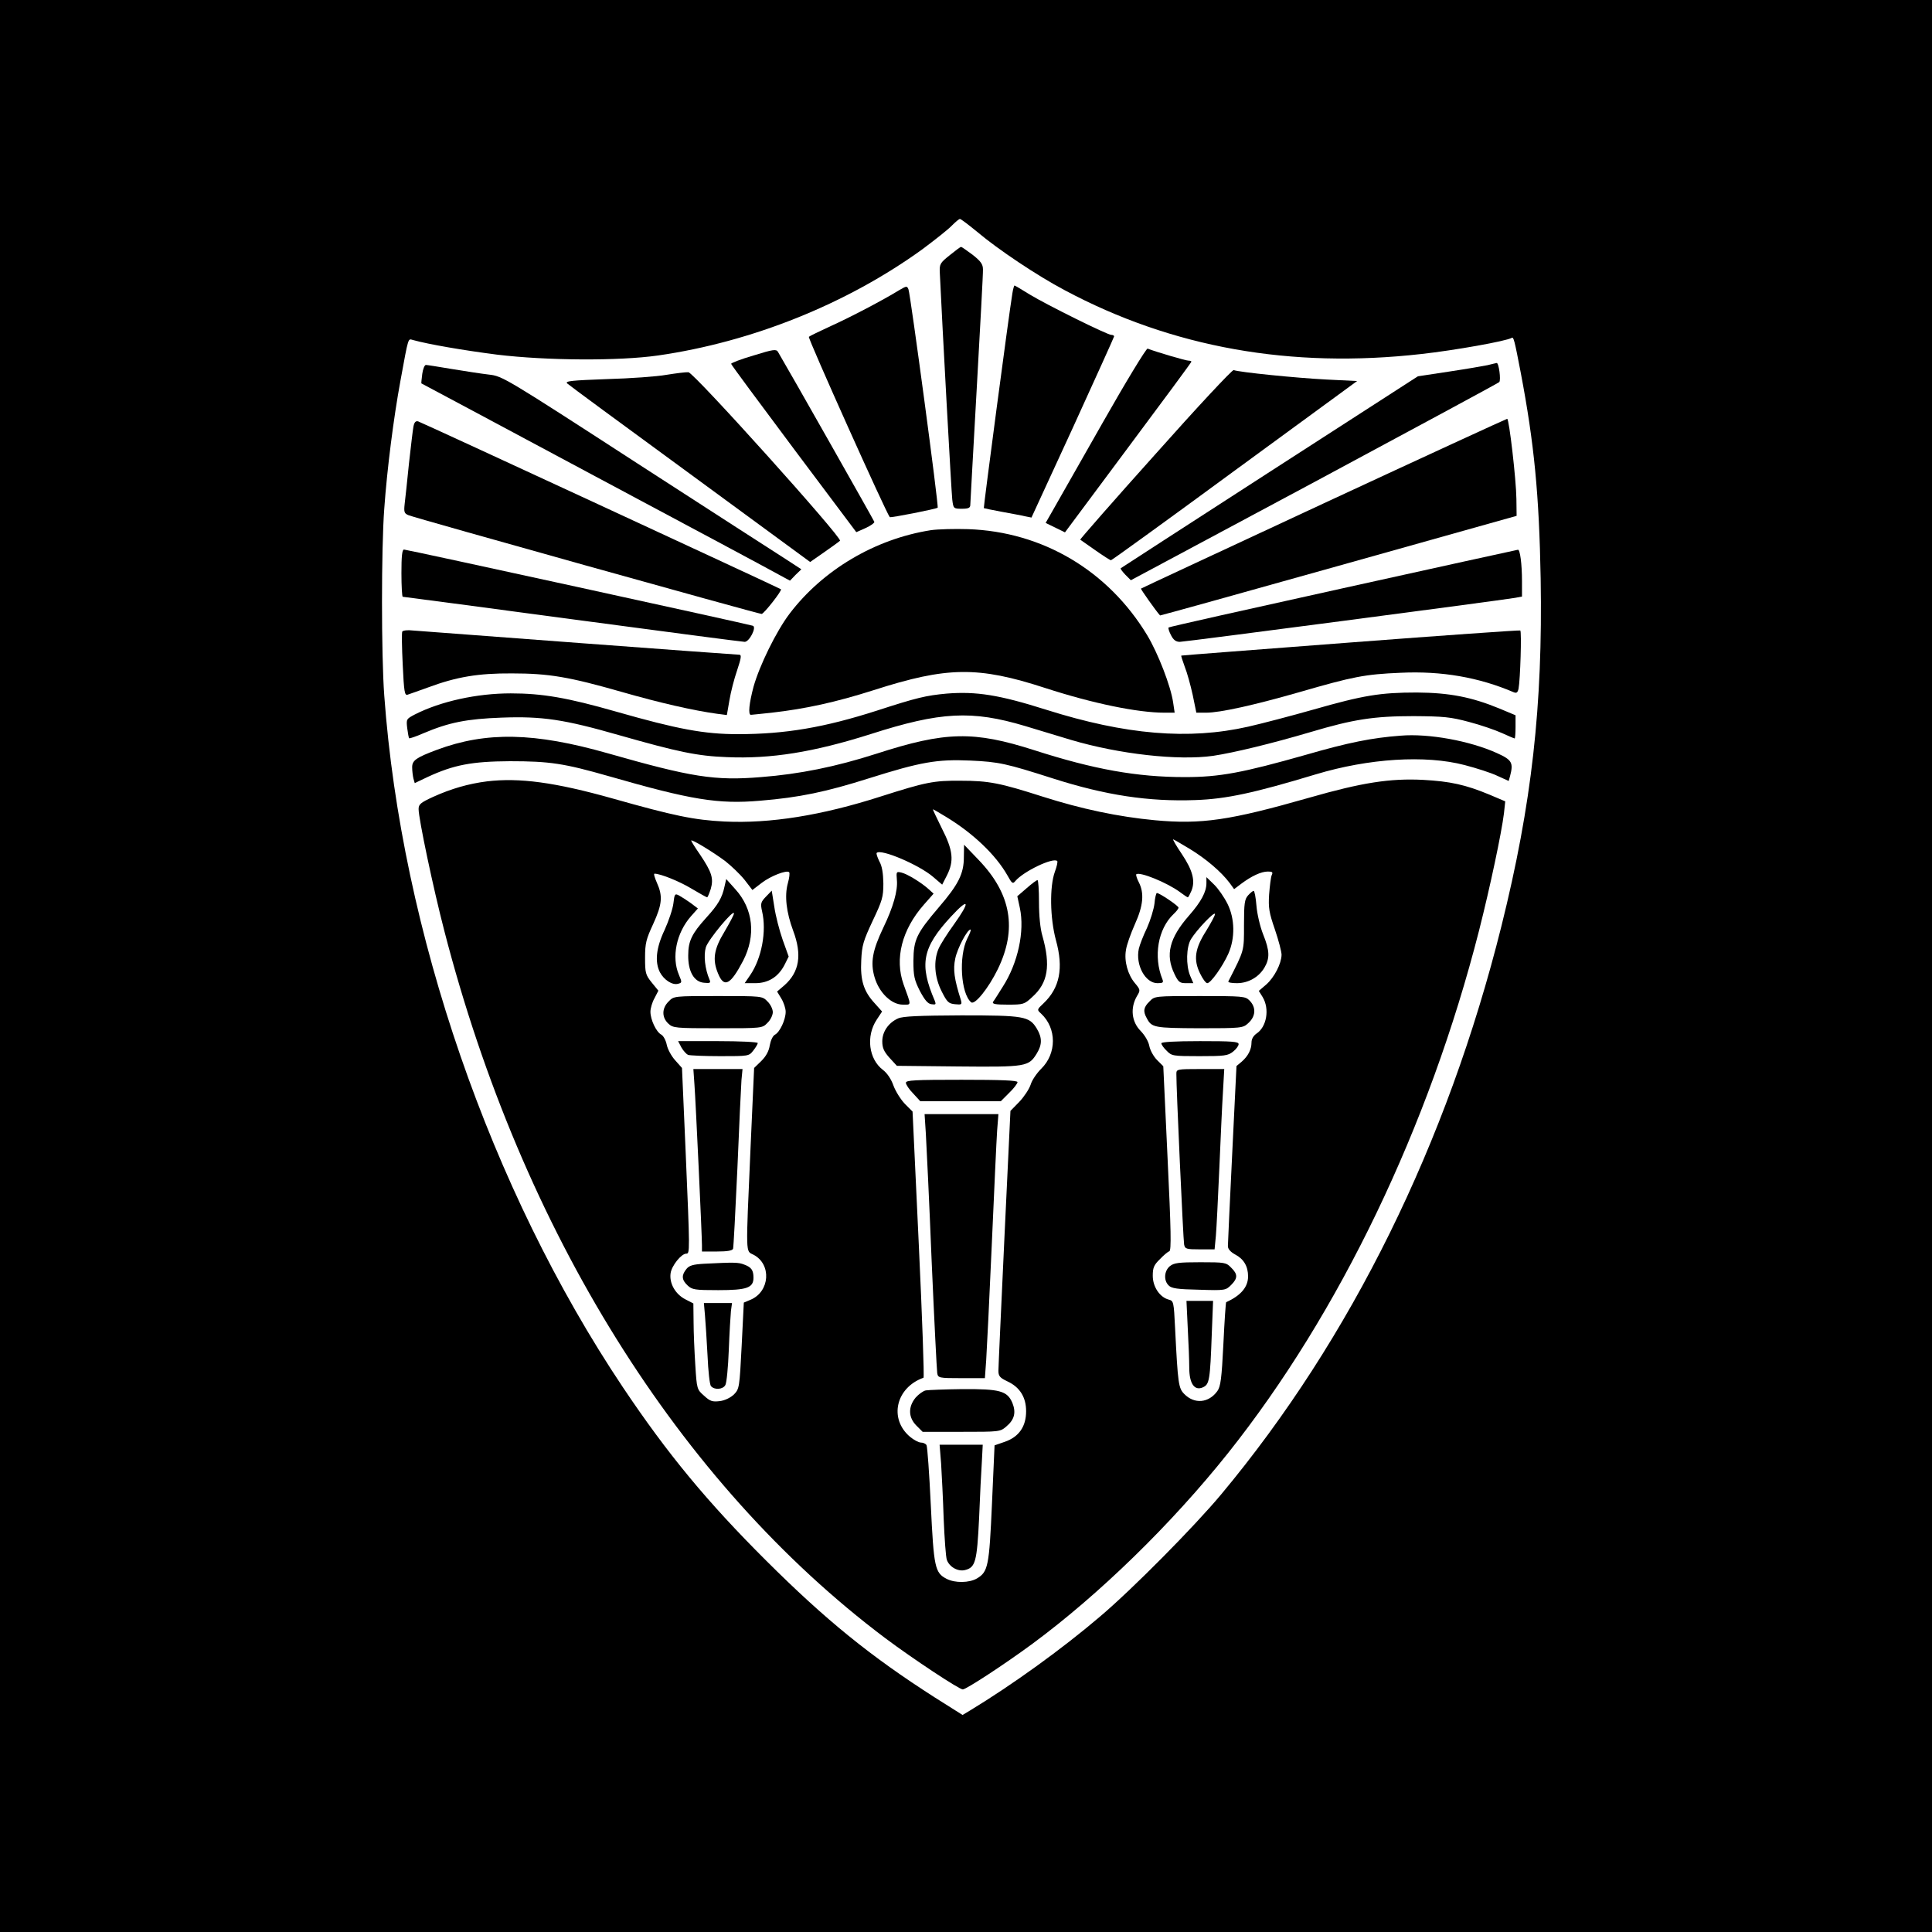 <?xml version="1.0" standalone="no"?>
<!DOCTYPE svg PUBLIC "-//W3C//DTD SVG 20010904//EN"
 "http://www.w3.org/TR/2001/REC-SVG-20010904/DTD/svg10.dtd">
<svg version="1.0" xmlns="http://www.w3.org/2000/svg"
 width="900pt" height="900pt" viewBox="0 0 900 900"
 preserveAspectRatio="xMidYMid meet">
<g transform="translate(0,900) scale(0.1,-0.1)"
fill="#000000" stroke="none">
<path d="M0 4500 l0 -4500 4500 0 4500 0 0 4500 0 4500 -4500 0 -4500 0 0
-4500z m4552 3420 c97 -82 281 -205 408 -272 500 -267 1053 -366 1662 -297
154 17 395 60 420 75 9 6 13 -10 42 -161 63 -331 86 -570 93 -960 10 -592 -41
-1050 -183 -1620 -252 -1010 -701 -1922 -1305 -2646 -126 -151 -414 -442 -564
-569 -178 -152 -410 -319 -606 -438 l-35 -21 -130 82 c-300 192 -507 360 -785
637 -275 274 -460 498 -667 807 -617 922 -1032 2124 -1112 3223 -14 189 -14
685 0 870 13 185 44 426 75 594 39 213 35 198 59 192 72 -20 235 -48 391 -68
231 -28 568 -30 750 -4 439 63 881 241 1232 495 59 44 121 93 137 110 17 17
33 31 38 31 4 0 40 -27 80 -60z"/>
<path d="M4424 7811 c-45 -36 -48 -41 -46 -82 11 -238 54 -1024 58 -1056 5
-42 6 -43 45 -43 30 0 39 4 39 18 0 9 14 253 30 542 16 289 30 539 29 555 0
24 -10 38 -48 68 -27 20 -51 37 -54 37 -3 0 -26 -17 -53 -39z"/>
<path d="M4190 7649 c-78 -48 -231 -128 -320 -168 -52 -24 -98 -46 -102 -50
-6 -5 362 -825 377 -840 4 -4 217 38 223 44 6 5 -127 995 -136 1017 -7 17 -9
16 -42 -3z"/>
<path d="M4716 7633 c-17 -102 -135 -997 -133 -1000 2 -1 39 -9 83 -17 43 -8
93 -17 109 -21 l30 -6 193 419 c105 230 192 422 192 425 0 4 -6 7 -13 7 -19 0
-301 140 -380 188 -37 23 -69 42 -71 42 -2 0 -7 -17 -10 -37z"/>
<path d="M3510 7344 c-58 -17 -105 -35 -104 -39 0 -4 132 -182 292 -396 l291
-388 43 19 c24 11 42 24 41 29 -2 7 -402 713 -449 792 -8 13 -21 12 -114 -17z"/>
<path d="M5135 7028 c-110 -193 -214 -377 -232 -408 l-32 -56 45 -22 45 -22
294 395 c162 217 295 397 295 400 0 3 -7 5 -14 5 -12 0 -149 40 -190 56 -6 2
-101 -154 -211 -348z"/>
<path d="M6930 7299 c-19 -4 -100 -18 -180 -30 l-145 -22 -690 -445 c-379
-245 -692 -447 -694 -449 -3 -2 7 -15 21 -30 l26 -26 854 457 c469 252 857
461 862 466 9 9 -2 91 -12 89 -4 -1 -23 -5 -42 -10z"/>
<path d="M1967 7258 c-3 -24 -5 -43 -4 -44 1 0 367 -196 812 -434 446 -238
831 -444 857 -459 l48 -26 26 27 27 26 -69 45 c-38 24 -351 226 -696 449 -617
400 -628 406 -690 413 -35 4 -112 16 -173 26 -60 10 -115 19 -121 19 -6 0 -14
-19 -17 -42z"/>
<path d="M5382 6884 c-195 -217 -352 -397 -350 -398 1 -1 33 -23 70 -49 37
-26 70 -47 73 -47 4 0 264 188 577 418 l570 417 -143 7 c-138 7 -407 34 -432
44 -7 2 -171 -174 -365 -392z"/>
<path d="M3105 7254 c-44 -8 -169 -17 -278 -20 -163 -6 -196 -9 -185 -20 7 -7
265 -197 573 -422 l559 -410 66 46 c36 25 69 49 73 53 14 11 -681 784 -706
785 -12 1 -58 -5 -102 -12z"/>
<path d="M6166 6655 c-466 -217 -849 -395 -851 -397 -2 -2 69 -103 89 -125 1
-1 375 103 831 231 l830 233 -1 79 c-1 89 -34 374 -43 373 -3 0 -388 -177
-855 -394z"/>
<path d="M1926 7013 c-3 -15 -12 -93 -21 -173 -8 -80 -17 -164 -20 -188 -4
-37 -2 -44 18 -52 27 -12 1630 -460 1645 -460 10 0 96 109 90 115 -6 5 -1673
777 -1690 782 -11 3 -18 -3 -22 -24z"/>
<path d="M4335 6530 c-259 -41 -502 -185 -657 -389 -62 -82 -140 -241 -168
-341 -20 -76 -26 -130 -12 -130 4 0 48 5 97 10 158 18 299 49 475 105 342 110
486 112 799 10 222 -72 430 -115 556 -115 l47 0 -7 47 c-11 77 -71 231 -121
314 -182 301 -487 482 -834 494 -63 2 -142 0 -175 -5z"/>
<path d="M1870 6330 c0 -60 3 -110 6 -110 3 0 359 -47 791 -105 432 -58 793
-105 802 -105 22 0 57 69 38 75 -19 7 -1612 355 -1625 355 -9 0 -12 -33 -12
-110z"/>
<path d="M6257 6260 c-444 -98 -810 -180 -813 -183 -3 -3 2 -19 11 -36 11 -22
23 -31 41 -31 23 0 1485 192 1562 205 l32 6 0 72 c0 79 -9 148 -19 146 -3 0
-370 -81 -814 -179z"/>
<path d="M1874 6058 c-3 -5 -2 -74 2 -154 6 -128 9 -145 23 -140 9 3 52 18 96
34 132 49 233 66 390 65 172 0 266 -16 514 -87 174 -50 332 -86 441 -101 l46
-6 12 69 c6 37 22 100 36 140 19 57 21 72 10 72 -18 0 -1463 108 -1522 113
-23 3 -45 0 -48 -5z"/>
<path d="M6290 6007 c-432 -33 -786 -60 -787 -61 -2 -1 6 -24 16 -52 11 -27
27 -86 37 -131 l17 -83 45 0 c66 0 223 35 436 96 249 72 303 83 471 90 190 9
364 -21 527 -91 13 -5 18 -1 22 17 8 41 15 267 8 271 -4 2 -360 -23 -792 -56z"/>
<path d="M4410 5769 c-97 -9 -139 -19 -324 -79 -246 -79 -428 -110 -649 -110
-156 0 -280 23 -567 105 -227 65 -344 85 -491 85 -157 0 -326 -37 -446 -98
-40 -21 -41 -22 -36 -64 3 -24 7 -45 9 -47 2 -2 32 8 66 23 120 51 203 67 364
73 190 7 291 -8 549 -82 274 -78 364 -97 501 -102 205 -9 404 23 669 107 327
105 472 112 720 38 55 -17 152 -46 215 -65 223 -66 498 -97 661 -74 99 15 272
57 455 111 198 59 294 74 479 74 141 -1 172 -4 258 -27 54 -14 123 -38 154
-52 30 -14 57 -25 59 -25 2 0 4 24 4 54 l0 54 -74 31 c-131 54 -234 74 -386
75 -170 0 -249 -13 -480 -79 -102 -29 -239 -65 -305 -80 -278 -63 -572 -38
-942 79 -218 69 -325 86 -463 75z"/>
<path d="M6525 5573 c-134 -10 -244 -32 -441 -89 -296 -84 -403 -104 -564
-104 -224 0 -424 36 -701 125 -284 91 -414 88 -736 -16 -190 -61 -358 -95
-538 -109 -216 -18 -325 0 -714 111 -341 97 -565 102 -796 16 -96 -36 -115
-49 -115 -81 0 -17 3 -41 6 -53 l6 -21 61 29 c121 56 205 72 382 73 186 0 252
-10 462 -70 382 -110 509 -131 704 -114 183 15 307 41 509 105 238 75 315 89
470 82 134 -6 168 -14 384 -83 247 -79 447 -109 665 -101 144 5 273 33 561
120 246 74 510 91 693 43 54 -14 123 -36 152 -50 l53 -24 6 21 c17 64 10 77
-61 109 -126 57 -318 92 -448 81z"/>
<path d="M2268 5360 c-86 -11 -166 -34 -250 -72 -59 -27 -68 -35 -68 -57 0
-45 68 -368 120 -568 361 -1398 1093 -2572 2055 -3295 127 -95 343 -238 360
-238 16 0 196 118 325 213 310 229 646 556 910 887 520 653 937 1522 1170
2435 52 205 105 456 116 546 l6 56 -73 31 c-113 47 -184 62 -309 69 -155 8
-287 -13 -531 -83 -371 -106 -502 -125 -719 -105 -170 16 -341 52 -523 110
-197 63 -249 74 -382 74 -125 1 -161 -6 -371 -73 -277 -89 -516 -127 -729
-117 -142 7 -237 27 -520 107 -270 76 -436 98 -587 80z m2137 -164 c126 -76
233 -177 288 -274 21 -38 25 -41 37 -26 38 45 176 111 195 93 3 -3 -2 -26 -11
-50 -25 -69 -23 -215 5 -319 36 -130 18 -222 -58 -294 -31 -29 -31 -30 -11
-48 73 -68 73 -186 0 -257 -20 -20 -43 -53 -49 -74 -7 -21 -31 -57 -53 -80
l-41 -42 -28 -590 c-15 -324 -28 -603 -28 -620 0 -25 6 -33 42 -50 58 -27 87
-74 87 -139 0 -71 -33 -119 -98 -142 l-49 -17 -12 -271 c-13 -292 -18 -318
-70 -349 -36 -21 -102 -22 -141 -2 -55 28 -60 53 -74 344 -7 147 -16 273 -20
279 -4 7 -16 12 -26 12 -10 0 -33 12 -51 27 -99 84 -66 229 63 275 4 2 -6 281
-22 622 l-29 618 -36 36 c-19 20 -43 58 -53 85 -10 29 -29 58 -49 73 -66 50
-80 157 -29 234 l25 38 -34 38 c-52 56 -68 108 -63 201 3 69 10 91 53 183 45
95 50 111 50 175 -1 48 -6 81 -19 103 -9 19 -15 36 -12 39 20 20 198 -56 263
-112 l42 -36 22 43 c34 67 29 117 -24 220 -24 49 -43 88 -41 88 2 0 28 -15 59
-34z m-1027 -207 c28 -22 69 -61 90 -87 l37 -48 43 33 c43 33 117 61 128 50 4
-4 1 -27 -6 -52 -16 -58 -7 -135 25 -221 42 -112 29 -192 -41 -254 l-34 -29
20 -33 c11 -18 20 -46 20 -61 0 -37 -27 -95 -50 -107 -10 -5 -20 -27 -24 -49
-4 -27 -17 -51 -39 -73 l-34 -33 -17 -380 c-22 -503 -23 -471 14 -490 85 -44
77 -172 -14 -210 l-31 -13 -10 -201 c-10 -196 -11 -201 -36 -227 -16 -15 -42
-28 -66 -31 -34 -4 -45 -1 -73 25 -33 29 -34 30 -41 143 -4 63 -8 153 -8 201
l-1 86 -37 19 c-47 24 -76 75 -69 122 5 35 50 91 73 91 17 0 17 8 -3 475 l-17
390 -32 36 c-18 20 -35 52 -39 72 -4 20 -15 41 -25 47 -24 12 -51 70 -51 107
0 15 8 44 19 63 l18 35 -31 38 c-29 36 -31 45 -31 116 0 67 5 86 38 157 42 92
45 130 17 192 -10 23 -16 42 -11 42 28 0 117 -36 173 -70 37 -22 69 -40 72
-40 3 0 10 18 17 39 14 49 5 78 -50 160 -23 33 -41 62 -41 65 0 9 100 -52 158
-95z m2165 56 c74 -45 145 -105 185 -158 l21 -29 33 25 c48 36 93 57 124 57
21 0 25 -3 18 -17 -4 -10 -9 -51 -12 -90 -4 -62 0 -85 27 -163 17 -50 31 -103
31 -118 -1 -41 -33 -104 -71 -138 l-35 -30 18 -29 c33 -55 19 -139 -29 -170
-14 -10 -23 -25 -23 -41 0 -33 -16 -64 -46 -90 l-24 -20 -20 -410 c-11 -225
-20 -418 -20 -429 0 -13 12 -27 34 -39 40 -21 60 -55 60 -102 0 -49 -33 -89
-102 -120 -2 -1 -8 -89 -13 -195 -8 -161 -13 -198 -28 -219 -40 -56 -107 -62
-154 -14 -27 27 -30 46 -43 307 -6 124 -7 127 -30 133 -41 11 -74 59 -74 111
0 37 5 50 33 77 17 18 37 35 44 37 10 3 8 99 -8 433 l-20 429 -29 29 c-16 16
-32 45 -36 65 -4 22 -21 50 -40 70 -43 43 -50 108 -17 164 16 26 15 29 -10 59
-33 39 -51 102 -42 154 3 23 22 76 41 119 40 88 45 146 19 197 -9 17 -14 34
-12 37 15 14 145 -39 204 -83 17 -13 34 -24 36 -24 3 0 10 14 17 30 19 46 6
96 -45 172 -25 37 -43 68 -40 68 2 0 37 -20 78 -45z"/>
<path d="M4490 5007 c0 -77 -25 -127 -117 -234 -104 -122 -117 -150 -118 -249
0 -70 4 -88 30 -140 23 -43 37 -60 54 -62 20 -3 22 -1 16 15 -74 171 -59 248
75 393 85 92 92 73 14 -36 -32 -44 -64 -95 -72 -114 -24 -57 -19 -131 14 -197
26 -52 33 -58 63 -61 31 -3 33 -2 27 20 -31 98 -37 142 -26 193 10 48 56 135
71 135 4 0 -3 -19 -15 -42 -41 -83 -30 -257 18 -297 17 -14 81 66 124 154 91
187 63 351 -89 509 l-68 71 -1 -58z"/>
<path d="M4178 4901 c5 -49 -17 -127 -63 -222 -51 -107 -61 -163 -41 -231 21
-72 78 -128 132 -128 41 0 40 -8 3 95 -42 119 -8 254 95 371 l45 51 -22 20
c-34 31 -99 71 -127 78 -25 6 -25 4 -22 -34z"/>
<path d="M4782 4862 l-43 -37 12 -55 c23 -108 -9 -257 -80 -367 -20 -32 -40
-64 -45 -70 -5 -10 11 -13 68 -13 73 0 78 1 115 36 73 65 86 146 47 284 -10
33 -16 94 -16 157 0 57 -3 103 -7 103 -5 0 -27 -17 -51 -38z"/>
<path d="M4184 4256 c-45 -20 -74 -62 -74 -107 0 -31 8 -48 34 -77 l34 -37
286 -3 c317 -3 328 -1 366 61 25 41 25 73 0 115 -35 58 -59 62 -352 62 -197
-1 -271 -4 -294 -14z"/>
<path d="M4220 3956 c0 -8 15 -31 34 -50 l33 -36 188 0 187 0 39 39 c22 21 39
44 39 50 0 8 -75 11 -260 11 -219 0 -260 -2 -260 -14z"/>
<path d="M4313 3718 c3 -51 16 -318 27 -593 12 -275 24 -510 26 -522 4 -22 8
-23 113 -23 l109 0 6 83 c3 45 15 287 26 537 11 250 22 490 25 533 l6 77 -172
0 -172 0 6 -92z"/>
<path d="M4313 2523 c-12 -2 -34 -18 -48 -34 -35 -43 -34 -92 4 -130 l29 -29
180 0 c178 0 181 0 210 25 38 32 46 65 28 110 -24 56 -59 65 -233 64 -81 -1
-158 -4 -170 -6z"/>
<path d="M4384 2183 c3 -49 9 -164 12 -258 4 -93 10 -180 15 -192 12 -33 52
-55 84 -47 49 12 56 38 66 241 4 103 10 223 13 266 l4 77 -100 0 -101 0 7 -87z"/>
<path d="M3375 4870 c-11 -52 -30 -85 -85 -145 -67 -74 -84 -109 -84 -175 -1
-75 27 -124 73 -128 29 -3 33 -1 26 15 -21 49 -28 112 -17 150 11 36 131 180
131 158 1 -5 -20 -44 -44 -85 -50 -82 -57 -131 -30 -195 28 -69 58 -53 117 60
60 117 47 240 -36 332 l-43 48 -8 -35z"/>
<path d="M3568 4823 c-24 -25 -26 -32 -18 -68 22 -93 -2 -219 -55 -297 l-26
-38 49 0 c61 0 107 29 136 84 l20 40 -28 78 c-15 43 -33 112 -39 154 l-12 75
-27 -28z"/>
<path d="M3137 4792 c-3 -26 -22 -82 -41 -124 -40 -84 -46 -149 -22 -197 19
-36 58 -61 84 -54 19 5 20 6 5 41 -36 83 -12 197 56 274 l32 36 -33 25 c-18
13 -43 29 -54 35 -20 11 -22 8 -27 -36z"/>
<path d="M3115 4335 c-32 -31 -33 -74 -2 -103 22 -21 32 -22 231 -22 206 0
207 0 231 25 14 13 25 36 25 50 0 14 -11 37 -25 50 -24 25 -25 25 -230 25
-205 0 -206 0 -230 -25z"/>
<path d="M3174 4121 c9 -16 23 -31 31 -35 9 -3 77 -6 150 -6 132 0 134 0 154
26 12 15 21 31 21 35 0 5 -83 9 -185 9 l-186 0 15 -29z"/>
<path d="M3235 3948 c6 -81 35 -704 35 -749 l0 -29 70 0 c48 0 72 4 75 13 2 6
11 174 20 372 8 198 17 384 19 413 l5 52 -115 0 -114 0 5 -72z"/>
<path d="M3280 3113 c-51 -3 -69 -8 -82 -24 -24 -29 -23 -51 5 -77 21 -20 34
-22 143 -22 134 0 164 11 164 58 0 35 -10 49 -43 61 -27 11 -47 11 -187 4z"/>
<path d="M3284 2873 c3 -32 8 -116 12 -188 3 -71 10 -136 16 -142 16 -19 56
-16 67 5 6 10 13 84 16 163 3 79 8 161 10 182 l5 37 -65 0 -66 0 5 -57z"/>
<path d="M5620 4886 c0 -41 -25 -87 -81 -151 -92 -105 -111 -183 -68 -272 18
-38 25 -43 54 -43 l34 0 -15 35 c-20 49 -18 133 4 170 27 44 111 132 112 117
0 -7 -19 -42 -41 -78 -53 -83 -60 -134 -29 -198 12 -25 27 -46 34 -46 16 0 71
77 98 137 32 72 31 163 -4 233 -15 30 -43 71 -63 90 l-35 34 0 -28z"/>
<path d="M5814 4829 c-16 -18 -19 -37 -19 -137 0 -124 3 -115 -73 -264 -2 -5
16 -8 40 -8 52 0 101 27 128 72 26 44 25 79 -6 156 -14 35 -28 95 -31 133 -3
38 -9 69 -13 69 -4 0 -15 -9 -26 -21z"/>
<path d="M5378 4791 c-3 -26 -19 -78 -35 -114 -17 -35 -34 -79 -38 -97 -16
-75 30 -160 87 -160 25 0 29 3 23 18 -43 106 -21 235 52 304 13 12 23 25 23
30 0 8 -88 68 -101 68 -3 0 -9 -22 -11 -49z"/>
<path d="M5355 4335 c-28 -27 -31 -46 -13 -78 23 -44 34 -46 245 -47 196 0
203 1 227 23 36 32 39 74 6 107 -19 19 -33 20 -230 20 -211 0 -211 0 -235 -25z"/>
<path d="M5410 4140 c0 -6 11 -22 25 -35 23 -24 29 -25 153 -25 116 0 132 2
156 21 14 11 26 27 26 35 0 12 -31 14 -180 14 -119 0 -180 -4 -180 -10z"/>
<path d="M5480 3998 c-1 -56 32 -775 36 -795 4 -21 10 -23 73 -23 l69 0 6 63
c3 34 10 175 16 312 6 138 13 298 17 358 l6 107 -112 0 c-108 0 -111 -1 -111
-22z"/>
<path d="M5450 3102 c-27 -22 -30 -67 -6 -90 13 -14 42 -18 141 -20 122 -4
125 -3 150 22 31 31 32 50 0 81 -23 24 -30 25 -143 25 -101 0 -123 -3 -142
-18z"/>
<path d="M5533 2813 c4 -71 7 -153 7 -184 0 -74 24 -109 63 -92 31 14 34 31
42 251 l6 152 -62 0 -62 0 6 -127z"/>
</g>
</svg>
